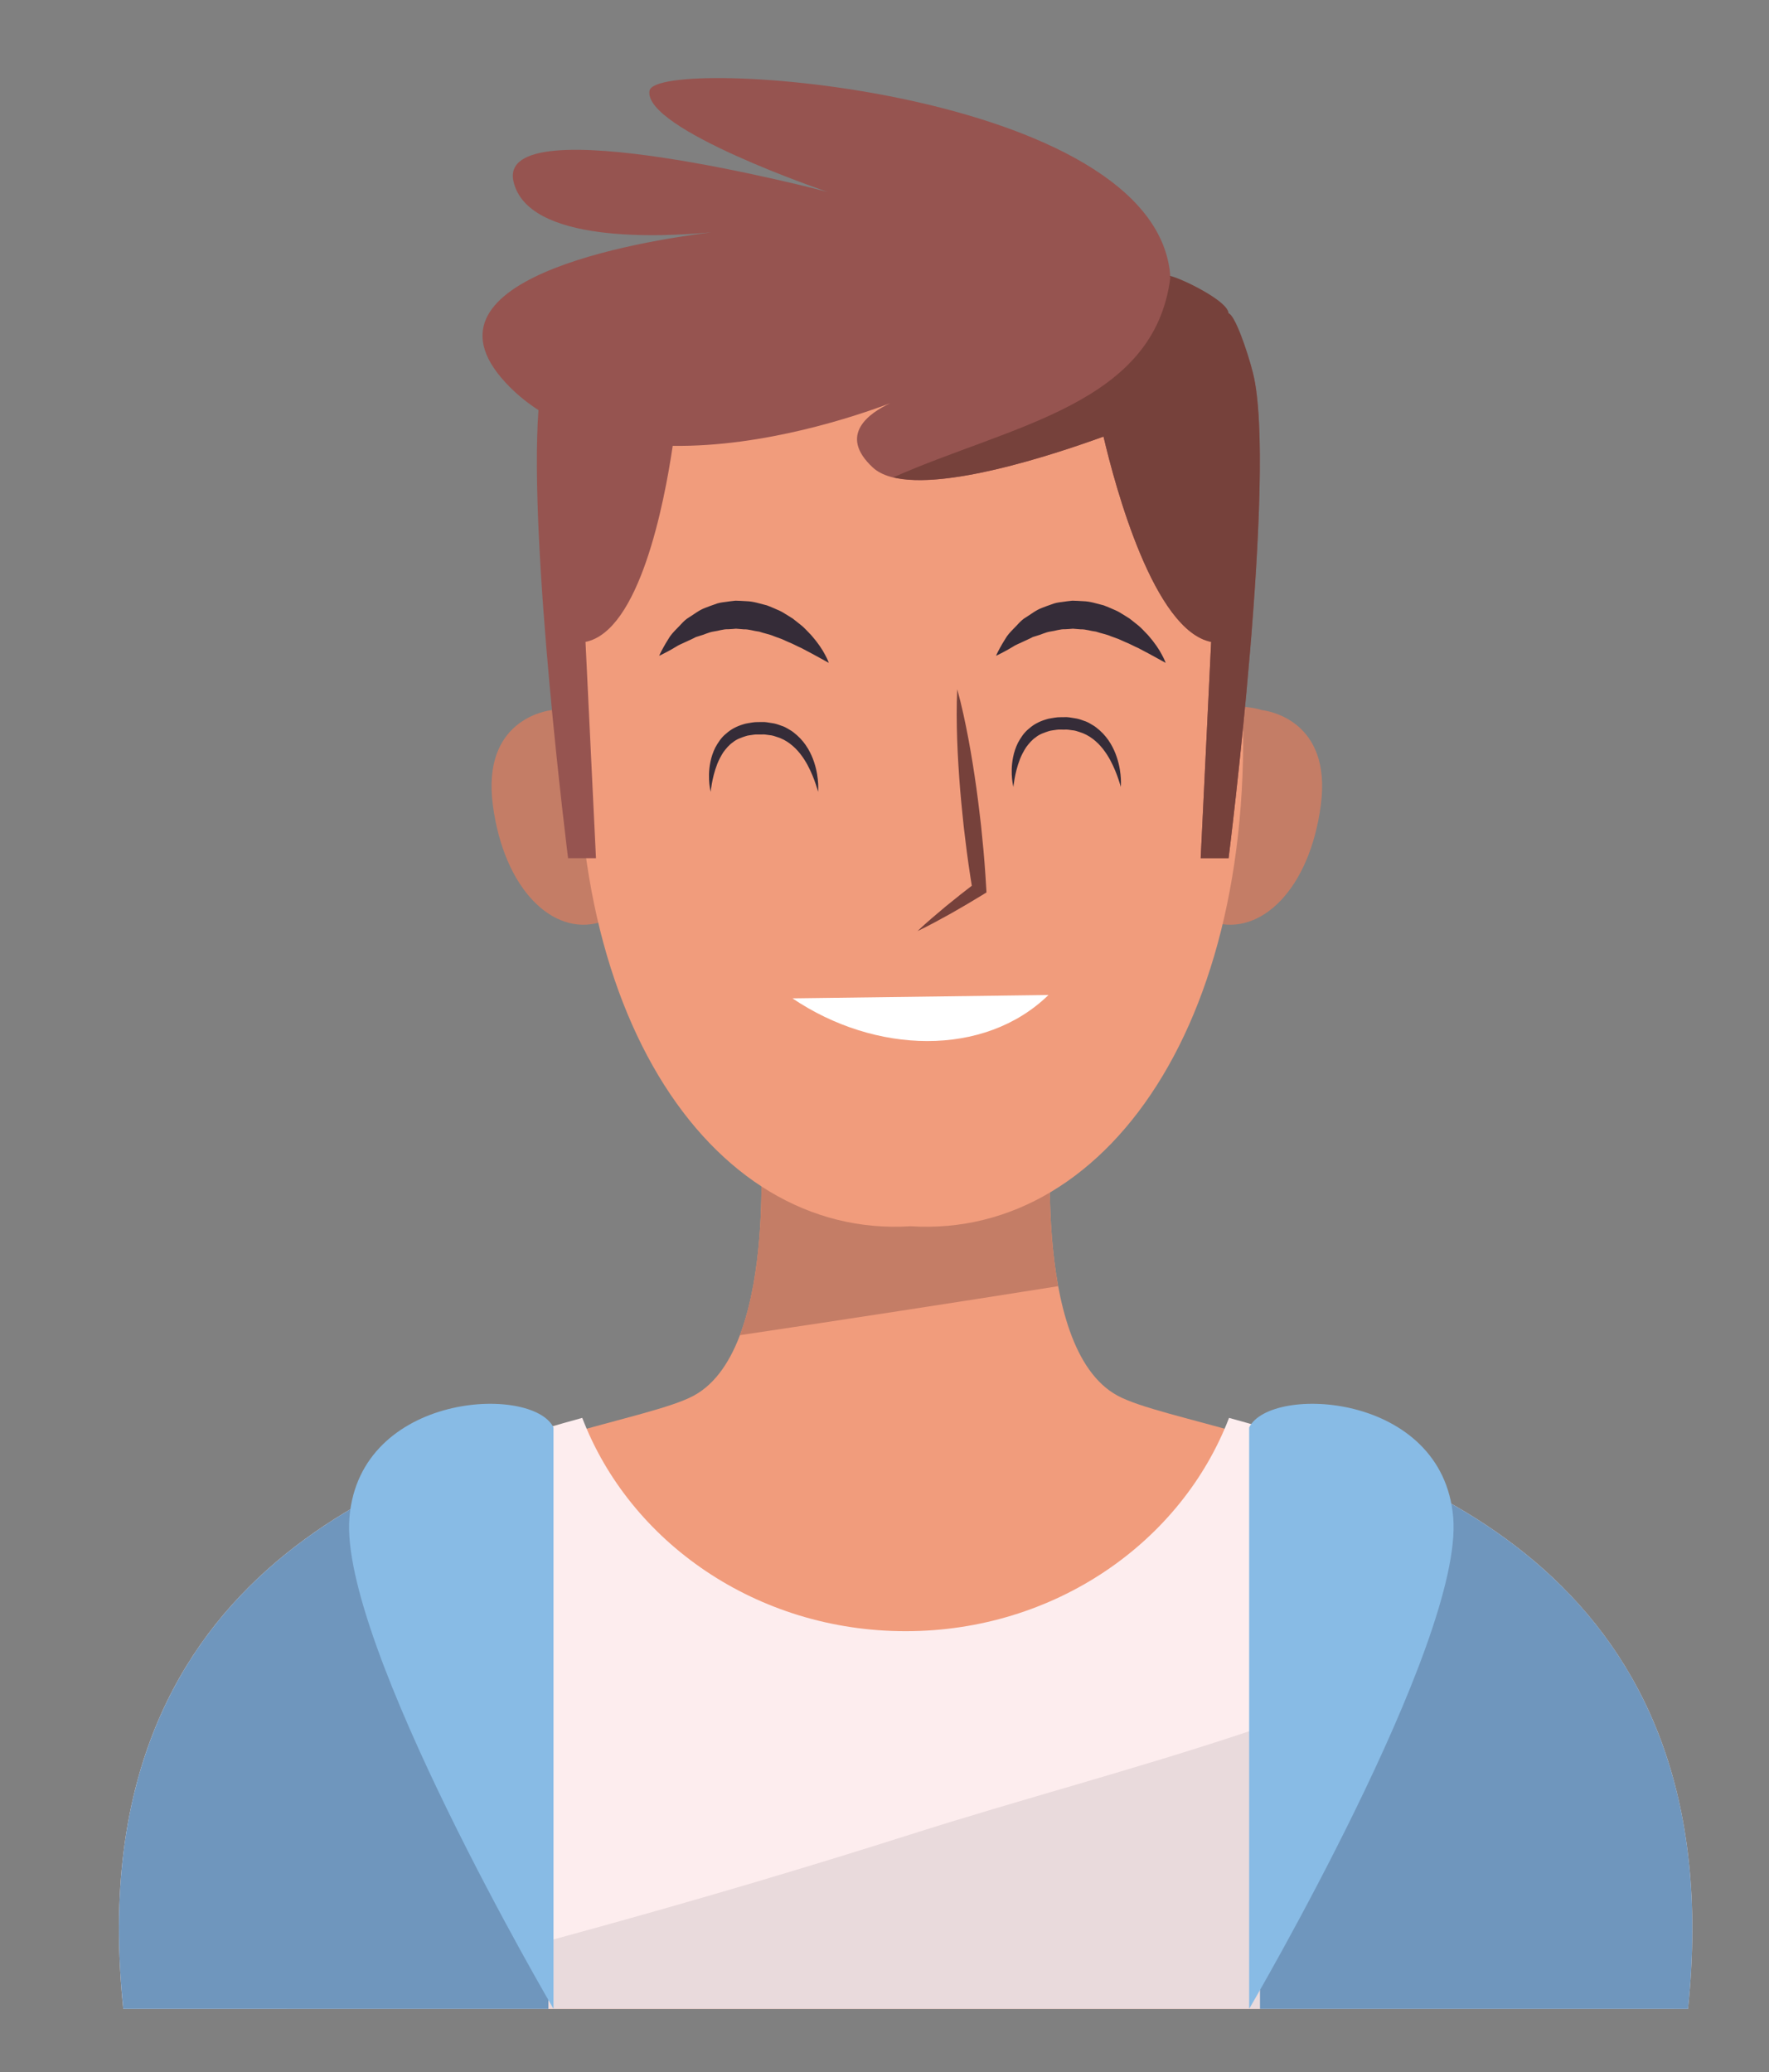 <?xml version="1.0" encoding="utf-8"?>
<!-- Generator: Adobe Illustrator 16.0.3, SVG Export Plug-In . SVG Version: 6.00 Build 0)  -->
<!DOCTYPE svg PUBLIC "-//W3C//DTD SVG 1.1//EN" "http://www.w3.org/Graphics/SVG/1.1/DTD/svg11.dtd">
<svg version="1.1" xmlns="http://www.w3.org/2000/svg" xmlns:xlink="http://www.w3.org/1999/xlink" x="0px" y="0px"
	 width="169.041px" height="198px" viewBox="0 0 169.041 198" enable-background="new 0 0 169.041 198" xml:space="preserve">
<rect x="0" y="0" width="169.041" height="198" fill="#808080" stroke="none"/>
<g id="BACKGROUND">
</g>
<g id="OBJECTS">
	<g>
		<g>
			<g>
				<path fill="#F19C7C" d="M106.772,133.346c-8.482-4.626-6.169-26.991-6.169-26.991l-12.703,0.819v-0.816
					l-1.359,0.408l-1.359-0.408v0.816l-12.703-0.819c0,0,2.313,22.365-6.169,26.991
					s-58.603,6.94-53.205,58.603h72.077h2.719h72.077C165.375,140.286,115.254,137.972,106.772,133.346z"/>
				<path fill="#C47D66" d="M70.697,127.577c10.147-1.512,20.287-3.073,30.42-4.681
					c-1.426-7.711-0.514-16.541-0.514-16.541l-12.703,0.819v-0.816l-1.36,0.408l-1.359-0.408v0.816
					l-12.703-0.819C72.479,106.354,73.818,119.349,70.697,127.577z"/>
			</g>
			<g>
				<g>
					<path fill="#FDEDEE" d="M117.443,135.48c-4.552,11.882-16.667,20.381-30.902,20.381
						c-14.235,0-26.35-8.499-30.902-20.381c-17.471,4.792-48.186,15.054-43.859,56.469h73.376h2.768
						h73.376C165.628,150.534,134.914,140.272,117.443,135.48z"/>
					<path opacity="0.1" fill="#352C38" d="M149.366,151.71c-18.742,12.127-41.348,16.88-62.37,23.576
						c-19.708,6.277-39.661,11.71-59.736,16.663h134.042C163.321,172.618,157.704,160.078,149.366,151.71z
						"/>
				</g>
				<g>
					<g>
						<path fill="#6F96BD" d="M120.401,136.316v55.633h40.9C165.394,152.78,138.148,141.48,120.401,136.316
							z"/>
						<path fill="#6F96BD" d="M52.401,136.397c-17.752,5.202-44.691,16.591-40.621,55.552h40.621V136.397z"/>
					</g>
					<path fill="#88BBE5" d="M52.891,136.397v55.552c0,0-20.5-34.949-19.5-46.949S50.891,132.293,52.891,136.397z
						"/>
					<path fill="#88BBE5" d="M119.366,136.397v55.552c0,0,20.5-34.949,19.5-46.949
						S121.366,132.293,119.366,136.397z"/>
				</g>
			</g>
		</g>
		<g>
			<g>
				<path fill="#C47D66" d="M61.704,73.619c-2.499-7.753-8.417-5.958-8.971-5.771
					c-0.581,0.068-6.698,0.976-5.641,9.053c1.063,8.125,5.778,12.529,10.198,11.236
					C61.84,87.415,64.218,81.418,61.704,73.619z"/>
				<path fill="#C47D66" d="M111.606,73.619c2.499-7.753,8.417-5.958,8.971-5.771
					c0.581,0.068,6.698,0.976,5.641,9.053c-1.063,8.125-5.778,12.529-10.199,11.236
					C111.47,87.415,109.092,81.418,111.606,73.619z"/>
				<path fill="#F19C7C" d="M55.641,61.873c3.097-33.99,28.938-32.086,31.375-31.831
					c2.437-0.256,28.277-2.16,31.375,31.831c3.116,34.193-12.115,56.525-31.375,55.296
					C67.755,118.398,52.525,96.066,55.641,61.873z"/>
			</g>
			<g>
				<g>
					<path fill="#76413B" d="M91.472,65.859c0.43,1.56,0.762,3.131,1.06,4.705
						c0.296,1.575,0.546,3.155,0.769,4.738c0.118,0.791,0.201,1.585,0.303,2.377
						c0.104,0.792,0.184,1.587,0.259,2.383c0.167,1.589,0.285,3.184,0.378,4.781l0.025,0.43
						l-0.31,0.191c-1.018,0.627-2.051,1.233-3.093,1.825c-1.051,0.579-2.099,1.163-3.192,1.679
						c0.875-0.834,1.798-1.601,2.717-2.373c0.928-0.758,1.865-1.503,2.817-2.227l-0.285,0.621
						c-0.257-1.579-0.492-3.161-0.676-4.748c-0.1-0.793-0.197-1.586-0.268-2.382
						c-0.074-0.795-0.167-1.589-0.225-2.386c-0.128-1.593-0.23-3.189-0.286-4.791
						C91.413,69.081,91.393,67.475,91.472,65.859z"/>
				</g>
				<path fill="#FFFFFF" d="M100.19,95.074c-6.152,5.98-16.573,5.648-24.466,0.319"/>
				<g>
					<path fill="#352C38" d="M111.385,63.339c0,0-0.27-0.149-0.741-0.41
						c-0.229-0.125-0.506-0.277-0.825-0.452c-0.312-0.165-0.665-0.351-1.049-0.554
						c-0.397-0.17-0.793-0.399-1.238-0.573c-0.215-0.096-0.436-0.194-0.662-0.295
						c-0.228-0.083-0.461-0.168-0.698-0.254c-0.46-0.204-0.962-0.279-1.439-0.448
						c-0.496-0.051-0.982-0.24-1.478-0.221l-0.737-0.06c-0.243,0.029-0.485,0.037-0.728,0.051
						c-0.493-0.021-0.95,0.162-1.424,0.221c-0.474,0.075-0.898,0.304-1.344,0.421l-0.328,0.102
						l-0.299,0.151c-0.204,0.095-0.4,0.187-0.589,0.275c-0.375,0.186-0.76,0.321-1.05,0.522
						c-0.298,0.187-0.582,0.334-0.814,0.462c-0.467,0.252-0.766,0.385-0.766,0.385
						s0.118-0.284,0.381-0.76c0.133-0.236,0.293-0.532,0.504-0.852
						c0.187-0.344,0.481-0.658,0.816-0.999c0.346-0.326,0.658-0.775,1.148-1.059
						c0.478-0.292,0.951-0.688,1.544-0.909c0.293-0.119,0.6-0.225,0.91-0.334
						c0.306-0.13,0.635-0.187,0.972-0.225c0.335-0.046,0.674-0.098,1.016-0.129
						c0.34,0.004,0.683,0.028,1.025,0.048c0.694,0.014,1.334,0.244,1.978,0.4
						c0.308,0.111,0.604,0.245,0.896,0.373c0.297,0.119,0.577,0.258,0.831,0.428
						c0.26,0.16,0.518,0.311,0.759,0.473c0.226,0.18,0.448,0.355,0.664,0.526
						c0.438,0.329,0.769,0.734,1.1,1.064c0.622,0.709,1.051,1.362,1.304,1.849
						C111.291,63.037,111.385,63.339,111.385,63.339z"/>
				</g>
				<g>
					<path fill="#352C38" d="M79.196,63.339c0,0-0.27-0.149-0.741-0.41
						c-0.229-0.125-0.506-0.277-0.825-0.452c-0.312-0.165-0.664-0.351-1.048-0.554
						c-0.397-0.17-0.794-0.399-1.238-0.573c-0.215-0.096-0.436-0.194-0.662-0.295
						c-0.228-0.083-0.461-0.168-0.698-0.254c-0.46-0.204-0.962-0.279-1.439-0.448
						c-0.496-0.051-0.982-0.24-1.478-0.221l-0.737-0.06c-0.243,0.029-0.485,0.037-0.728,0.051
						c-0.493-0.021-0.949,0.162-1.424,0.221c-0.474,0.075-0.898,0.304-1.343,0.421l-0.329,0.102
						l-0.299,0.151c-0.204,0.095-0.4,0.187-0.589,0.275c-0.375,0.186-0.76,0.321-1.05,0.522
						c-0.298,0.187-0.582,0.334-0.814,0.462c-0.467,0.252-0.766,0.385-0.766,0.385
						s0.118-0.284,0.382-0.76c0.133-0.236,0.293-0.532,0.503-0.852
						c0.187-0.344,0.481-0.658,0.816-0.999c0.346-0.326,0.658-0.775,1.148-1.059
						c0.478-0.292,0.951-0.688,1.545-0.909c0.293-0.119,0.599-0.225,0.91-0.334
						c0.306-0.13,0.635-0.187,0.972-0.225c0.335-0.046,0.674-0.098,1.016-0.129
						c0.341,0.004,0.683,0.028,1.025,0.048C72,57.458,72.641,57.688,73.285,57.844
						c0.308,0.111,0.604,0.245,0.896,0.373c0.297,0.119,0.577,0.258,0.831,0.428
						c0.26,0.16,0.518,0.311,0.759,0.473c0.227,0.18,0.448,0.355,0.664,0.526
						c0.438,0.329,0.769,0.734,1.1,1.064c0.622,0.709,1.051,1.362,1.304,1.849
						C79.102,63.037,79.196,63.339,79.196,63.339z"/>
				</g>
				<g>
					<path fill="#352C38" d="M78.175,75.656c0,0-0.07-0.276-0.228-0.738
						c-0.157-0.461-0.401-1.111-0.782-1.824c-0.386-0.706-0.925-1.474-1.677-2.034
						c-0.371-0.283-0.795-0.508-1.256-0.648c-0.228-0.08-0.459-0.154-0.71-0.171
						c-0.246-0.033-0.488-0.084-0.746-0.059c-0.238,0.01-0.541-0.021-0.726,0.014
						c-0.26,0.049-0.585,0.062-0.787,0.141c-0.406,0.133-0.869,0.287-1.218,0.578
						c-0.374,0.256-0.662,0.607-0.922,0.956c-0.234,0.369-0.435,0.745-0.581,1.118
						c-0.29,0.746-0.437,1.425-0.522,1.904c-0.086,0.48-0.11,0.764-0.11,0.764
						s-0.076-0.274-0.127-0.772c-0.046-0.496-0.076-1.222,0.103-2.09
						c0.085-0.434,0.234-0.901,0.468-1.372c0.254-0.457,0.561-0.952,1.032-1.325
						c0.442-0.402,0.993-0.697,1.633-0.887c0.317-0.108,0.557-0.112,0.842-0.173
						c0.364-0.064,0.626-0.032,0.945-0.048c0.305-0.018,0.613,0.046,0.918,0.097
						c0.308,0.033,0.604,0.131,0.894,0.24c0.3,0.083,0.566,0.238,0.825,0.398
						c0.271,0.139,0.491,0.343,0.715,0.528c0.875,0.778,1.363,1.747,1.635,2.573
						c0.278,0.833,0.357,1.552,0.387,2.049C78.205,75.374,78.175,75.656,78.175,75.656z"/>
				</g>
				<g>
					<path fill="#352C38" d="M107.101,75.19c0,0-0.07-0.276-0.228-0.738
						c-0.157-0.461-0.401-1.112-0.782-1.824c-0.386-0.706-0.925-1.474-1.676-2.034
						c-0.371-0.283-0.796-0.508-1.256-0.648c-0.228-0.08-0.459-0.155-0.71-0.171
						c-0.246-0.033-0.488-0.084-0.745-0.059c-0.238,0.009-0.541-0.021-0.727,0.013
						c-0.26,0.05-0.585,0.062-0.787,0.142c-0.406,0.132-0.869,0.287-1.218,0.578
						c-0.374,0.256-0.662,0.607-0.922,0.956c-0.234,0.369-0.435,0.745-0.581,1.118
						c-0.29,0.746-0.437,1.426-0.522,1.904c-0.086,0.48-0.11,0.764-0.11,0.764
						s-0.076-0.274-0.127-0.772c-0.046-0.496-0.076-1.223,0.103-2.09
						c0.086-0.434,0.234-0.9,0.468-1.372c0.254-0.457,0.561-0.952,1.032-1.325
						c0.442-0.402,0.993-0.697,1.633-0.887c0.317-0.108,0.557-0.112,0.842-0.173
						c0.364-0.064,0.625-0.032,0.944-0.048c0.305-0.018,0.613,0.046,0.918,0.097
						c0.308,0.033,0.604,0.131,0.895,0.241c0.299,0.083,0.566,0.238,0.825,0.398
						c0.271,0.139,0.491,0.343,0.715,0.528c0.875,0.778,1.363,1.748,1.635,2.573
						c0.278,0.833,0.357,1.552,0.387,2.049C107.131,74.907,107.101,75.19,107.101,75.19z"/>
				</g>
			</g>
			<g>
				<path fill="#965450" d="M119.734,35.666c-1.743-6.972-5.903-8.734-7.896-9.181
					C110.689,8.524,62.692,5.232,62.067,8.666c-0.666,3.667,17,9.667,17,9.667s-31.666-8.334-30-1
					c1.354,5.957,14.145,5.315,18.899,4.865C61.282,23.031,38.435,26.701,48.734,37
					c0.842,0.842,1.758,1.561,2.722,2.188C50.497,51.957,54.285,82,54.285,82h2.665l-1-20.666
					c5.167-1.034,7.53-13.276,8.332-18.733c8.748,0.125,17.538-2.845,20.792-4.075
					c-1.96,0.913-5.055,3.001-1.673,6.142c3.452,3.206,15.834-0.7,22.047-2.95
					c1.143,4.868,4.817,18.523,10.287,19.617l-1,20.666h2.666C117.401,82,122.067,45,119.734,35.666z"/>
				<path fill="#76413B" d="M119.734,35.666c-0.599-2.396-1.767-5.599-2.333-5.726
					c-0.093-1.461-6.367-4.139-5.563-3.455c-1.494,12.18-15.162,14.111-26.476,19.124
					c4.87,1.183,14.748-1.959,20.086-3.893c1.143,4.868,4.817,18.523,10.287,19.617l-1,20.666h2.666
					C117.401,82,122.067,45,119.734,35.666z"/>
			</g>
		</g>
	</g>
</g>
</svg>
